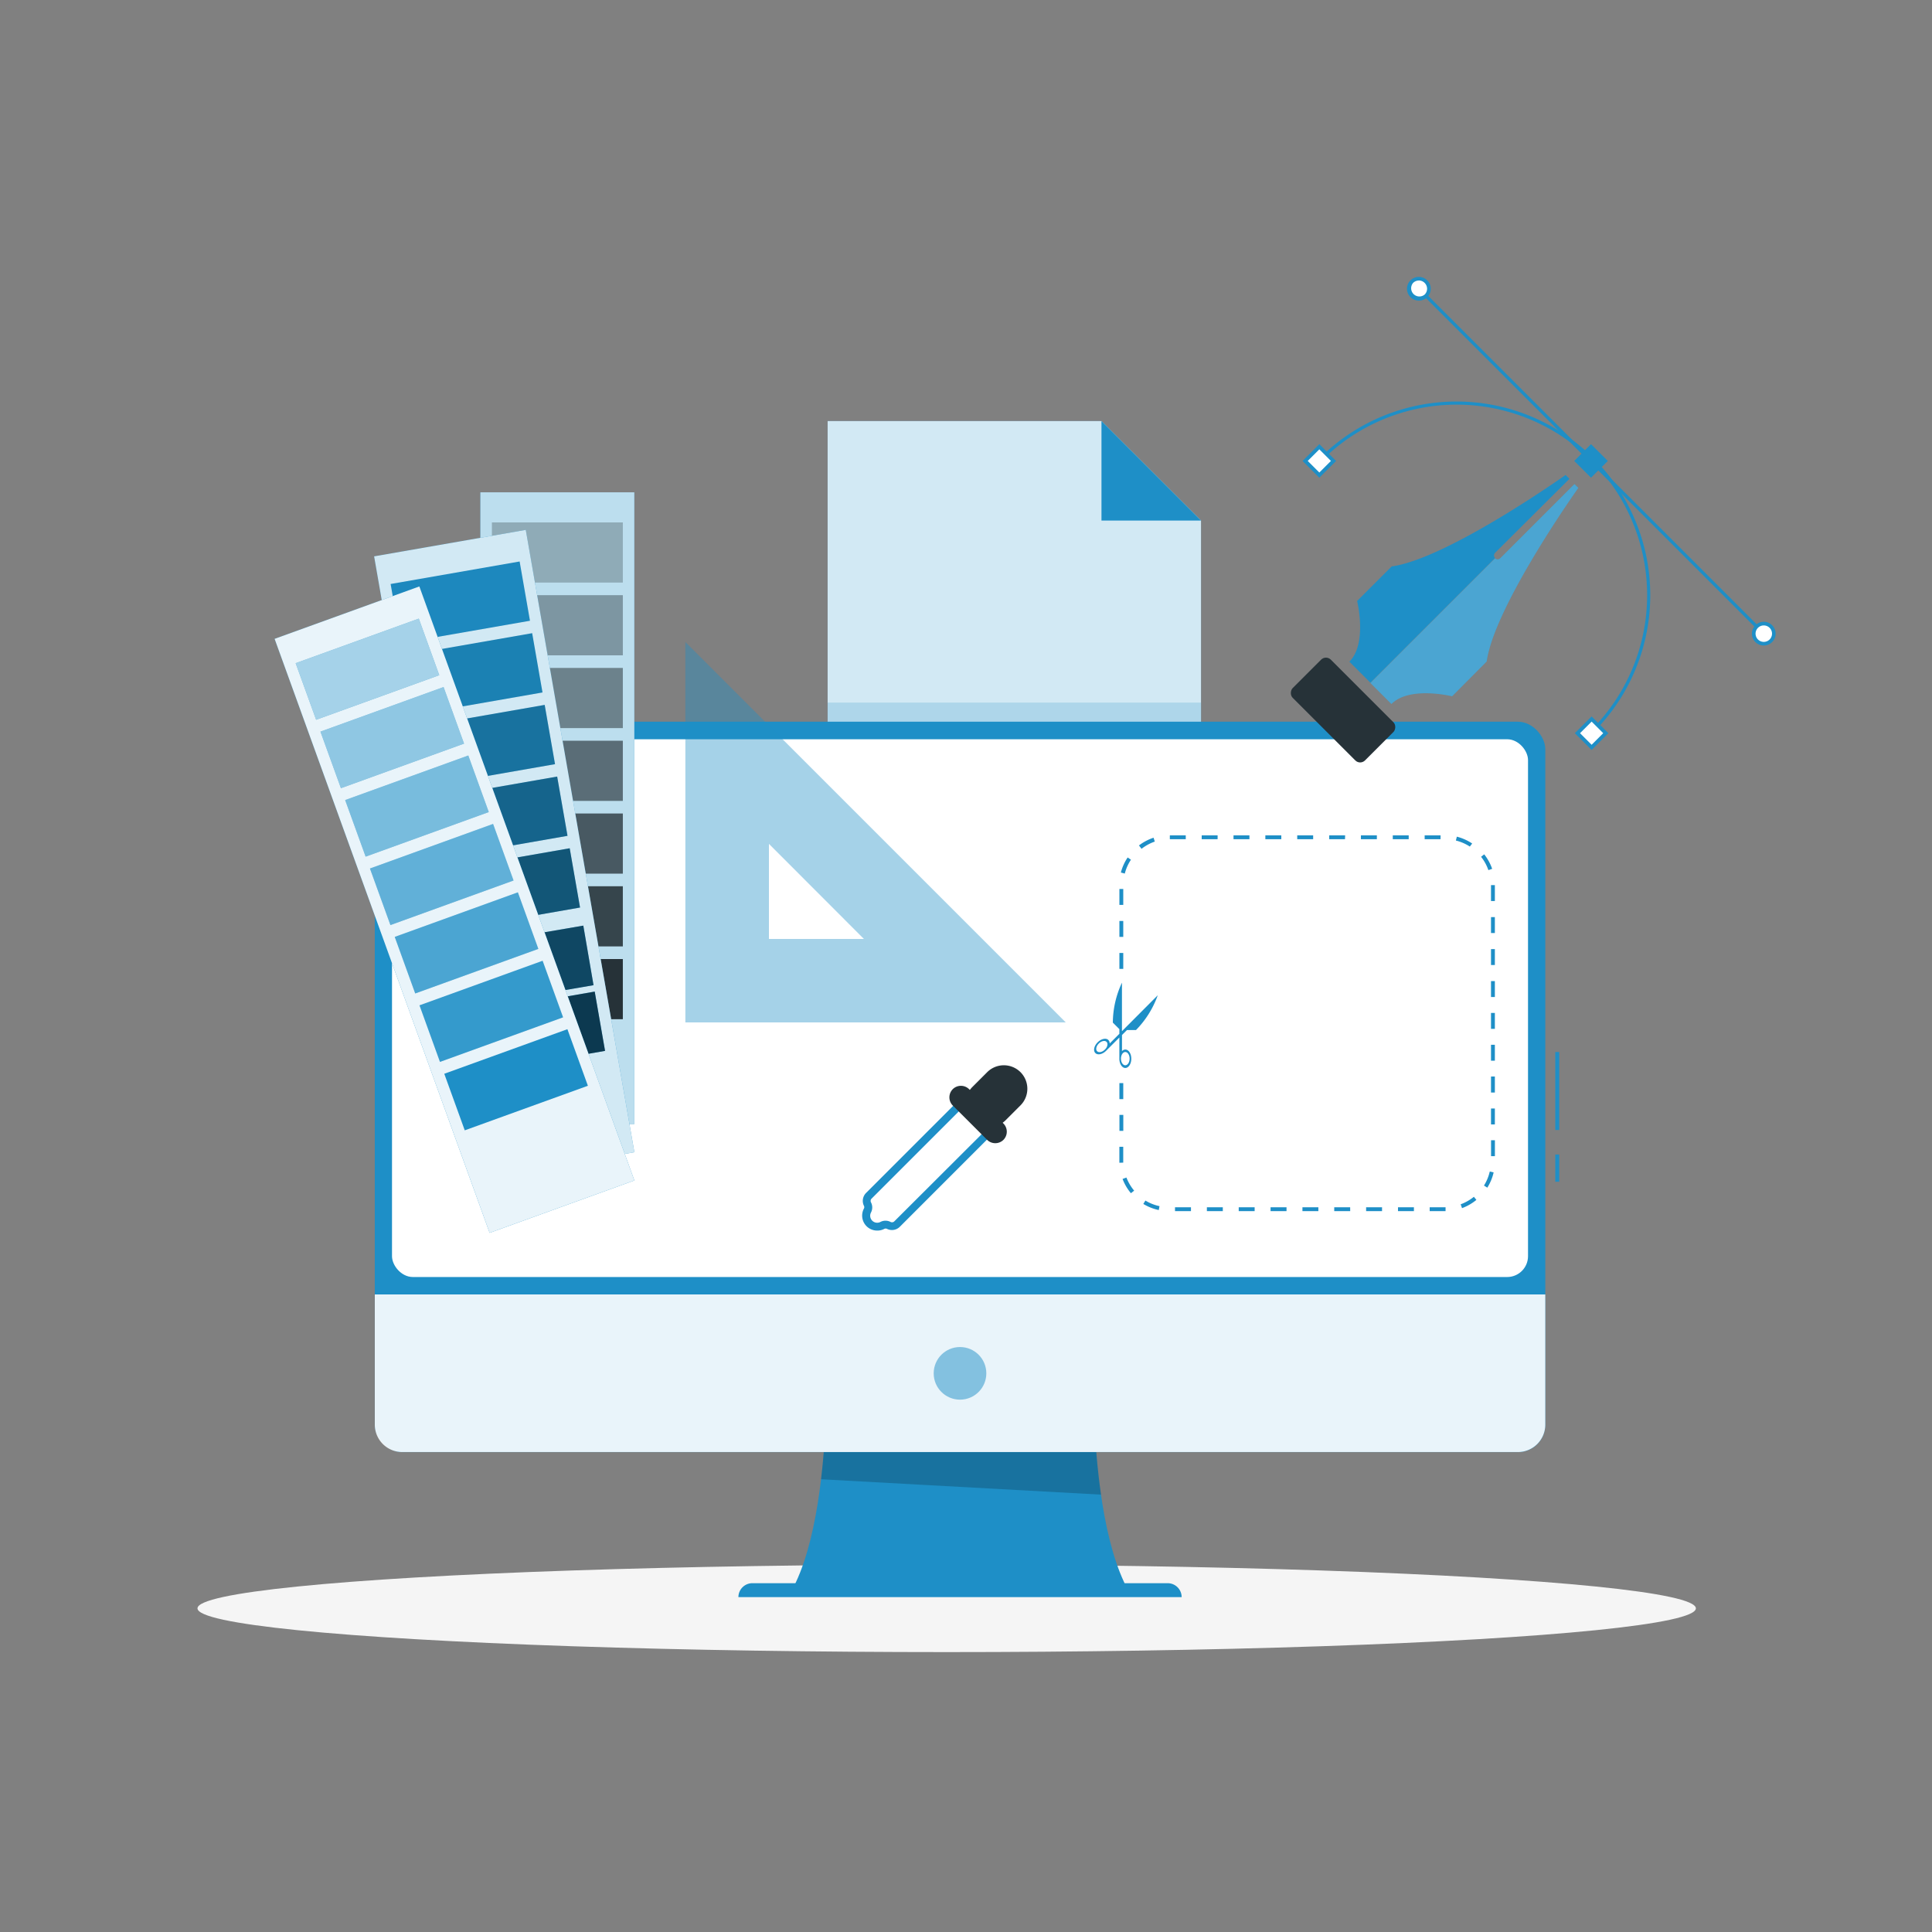 <svg xmlns="http://www.w3.org/2000/svg" viewBox="0 0 500 500"><rect x="0" y="0" width="500" height="500" fill="#808080" stroke="none"/><g id="Shadow--inject-72"><ellipse id="path--inject-72" cx="245" cy="416.24" rx="193.89" ry="11.32" style="fill:#f5f5f5"></ellipse></g><g id="Device--inject-72"><polygon points="310.82 134.72 310.82 243.81 214.19 243.81 214.19 108.97 285.06 108.97 310.82 134.72" style="fill:#1E8FC7"></polygon><polygon points="310.82 134.72 310.82 243.81 214.19 243.81 214.19 108.97 285.06 108.97 310.82 134.72" style="fill:#fff;opacity:0.8"></polygon><rect x="214.19" y="181.83" width="96.63" height="6.59" style="fill:#1E8FC7;opacity:0.2"></rect><polygon points="310.82 134.72 285.06 134.72 285.06 108.97 310.82 134.72" style="fill:#1E8FC7"></polygon><path d="M283.57,330.49H213.34s4.41,57.83-8.51,81.27h87.24C279.16,388.32,283.57,330.49,283.57,330.49Z" style="fill:#1E8FC7"></path><path d="M284.94,386.81c-3.71-25.71-1.37-56.32-1.37-56.32H213.34s2.1,27.56-.85,52.34Z" style="opacity:0.2"></path><path d="M302.21,409.73H194.7a3.61,3.61,0,0,0-3.6,3.6H305.81A3.61,3.61,0,0,0,302.21,409.73Z" style="fill:#1E8FC7"></path><rect x="402.5" y="298.79" width="1.03" height="7.04" style="fill:#1E8FC7"></rect><rect x="402.5" y="272.26" width="1.03" height="20.18" style="fill:#1E8FC7"></rect><rect x="96.99" y="186.78" width="302.93" height="189.03" rx="7.07" style="fill:#1E8FC7"></rect><rect x="101.45" y="191.32" width="294" height="139.17" rx="5.39" style="fill:#fff"></rect><path d="M97,335v33.72a7.09,7.09,0,0,0,7.07,7.07H392.85a7.09,7.09,0,0,0,7.07-7.07V335Z" style="fill:#fff;opacity:0.9"></path><circle cx="248.45" cy="355.42" r="6.81" style="fill:#1E8FC7;opacity:0.5"></circle><path d="M177.37,166.15V264.6h98.45ZM199,218.39,223.58,243H199Z" style="fill:#1E8FC7;opacity:0.4"></path><path d="M290.19,280.3v20.26a12.4,12.4,0,0,0,12.36,12.37H374a12.41,12.41,0,0,0,12.37-12.37V229.12A12.4,12.4,0,0,0,374,216.76H302.55a12.39,12.39,0,0,0-12.36,12.36v22.21" style="fill:#fff"></path><path d="M374,313.44h-4v-1h4.11l0,1Zm-8.08,0h-4.12v-1h4.12Zm-8.25,0h-4.12v-1h4.12Zm-8.24,0H345.3v-1h4.12Zm-8.24,0h-4.12v-1h4.12Zm-8.24,0h-4.13v-1h4.13Zm-8.25,0h-4.12v-1h4.12Zm-8.24,0h-4.12v-1h4.12Zm-8.24,0h-4.13v-1h4.13Zm-8.33-.28a12.8,12.8,0,0,1-4-1.58l.54-.88a11.53,11.53,0,0,0,3.65,1.45Zm78.48-.49-.35-1a12,12,0,0,0,3.42-1.94l.65.8A12.79,12.79,0,0,1,378.36,312.67Zm-85.69-3.87a12.82,12.82,0,0,1-2.16-3.69l1-.36a12,12,0,0,0,2,3.39Zm92.24-1.43-.87-.55a11.67,11.67,0,0,0,1.5-3.63l1,.23A12.67,12.67,0,0,1,384.91,307.37Zm-95.23-6.45c0-.12,0-.24,0-.36v-3.77h1v4.1Zm97.19-1.71h-1v-4.12h1Zm-96.17-6.55h-1v-4.12h1ZM386.87,291h-1v-4.12h1Zm-96.17-6.55h-1V280.3h1Zm96.17-1.7h-1V278.6h1Zm0-8.24h-1v-4.12h1Zm0-8.24h-1v-4.12h1Zm0-8.24h-1v-4.13h1Zm-96.17-7.28h-1v-4.13h1Zm96.17-1h-1v-4.12h1Zm-96.17-7.28h-1v-4.12h1Zm96.17-1h-1v-4.12h1Zm-96.17-7.28h-1v-4.12h1Zm96.17-1h-1v-4.13h1Zm-95.79-7.12-1-.26a12.59,12.59,0,0,1,1.76-3.9l.85.58A11.66,11.66,0,0,0,291.08,226.15Zm94.11-.88a11.5,11.5,0,0,0-1.89-3.45l.81-.64a12.86,12.86,0,0,1,2.06,3.75Zm-89.8-5.57-.63-.82a13,13,0,0,1,3.78-2l.32,1A12.06,12.06,0,0,0,295.39,219.7Zm85-.53a11.7,11.7,0,0,0-3.61-1.56l.25-1A12.87,12.87,0,0,1,381,218.3Zm-7.58-1.9H368.7v-1h4.12Zm-8.24,0h-4.12v-1h4.12Zm-8.24,0h-4.13v-1h4.13Zm-8.25,0H344v-1h4.12Zm-8.24,0h-4.12v-1h4.12Zm-8.24,0h-4.13v-1h4.13Zm-8.25,0h-4.12v-1h4.12Zm-8.24,0H311v-1h4.12Zm-8.24,0h-4.12v-1h4.12Z" style="fill:#1E8FC7"></path><path d="M290.36,266.87V254.31A24.85,24.85,0,0,0,288,264.65l1.69,1.69v1.21l-2.51,2.51a1.22,1.22,0,0,0-.33-.9c-.6-.61-1.85-.34-2.78.59s-1.2,2.17-.59,2.78,1.85.34,2.78-.59h0l3.43-3.43V274h0c0,1.32.69,2.39,1.54,2.39s1.55-1.07,1.55-2.39-.69-2.38-1.55-2.38a1.19,1.19,0,0,0-.86.41v-4.17l1.29-1.29H294a24.77,24.77,0,0,0,5.63-9Zm-4.42,4.76c-.66.67-1.56.86-2,.43s-.24-1.33.43-2,1.56-.86,2-.43S286.62,271,285.94,271.63Zm5.28.63c.62,0,1.12.76,1.12,1.71s-.5,1.72-1.12,1.72-1.11-.77-1.11-1.72S290.61,272.26,291.22,272.26Z" style="fill:#1E8FC7"></path><path d="M251.63,289.93h0a6.11,6.11,0,0,1,0-8.6l3.86-3.86a6.1,6.1,0,0,1,8.61,0h0a6.09,6.09,0,0,1,0,8.6l-3.86,3.86A6.1,6.1,0,0,1,251.63,289.93Z" style="fill:#263238"></path><path d="M232.11,316.75l23.68-23.68-7.29-7.29-23.68,23.68a1.87,1.87,0,0,0-.36,2.15h0a1.79,1.79,0,0,1,0,1.64,2.83,2.83,0,0,0,.48,3.36,2.86,2.86,0,0,0,3.37.49,1.79,1.79,0,0,1,1.64,0h0A1.86,1.86,0,0,0,232.11,316.75Z" style="fill:#fff"></path><path d="M227,318.47a3.87,3.87,0,0,1-3.41-5.71.74.74,0,0,0,0-.69,2.91,2.91,0,0,1,.55-3.34l23.68-23.68a1,1,0,0,1,1.46,0l7.28,7.29a1,1,0,0,1,0,1.46l-23.68,23.68h0a2.89,2.89,0,0,1-3.33.55.77.77,0,0,0-.69,0A3.79,3.79,0,0,1,227,318.47Zm21.53-31.23-22.95,22.95a.82.82,0,0,0-.16,1,2.82,2.82,0,0,1,0,2.59,1.81,1.81,0,0,0,2.45,2.45,2.82,2.82,0,0,1,2.59,0,.84.84,0,0,0,1-.16h0l23-22.95Z" style="fill:#1E8FC7"></path><path d="M246.57,281.88h0a3,3,0,0,1,4.23,0l8.89,8.89a3,3,0,0,1,0,4.22h0a3,3,0,0,1-4.22,0l-8.9-8.89A3,3,0,0,1,246.57,281.88Z" style="fill:#263238"></path></g><g id="pen-tool--inject-72"><rect x="334.35" y="176.78" width="26.47" height="13.96" rx="1.77" transform="translate(231.74 -191.96) rotate(45)" style="fill:#263238"></rect><path d="M386.92,144.43l-32.26,32.26-5.44-5.45c4.71-4.71,2-15.7,2-15.7l8.95-8.95c14.48-2,45-23.67,45-23.67l1,1L387,143A1,1,0,0,0,386.92,144.43Z" style="fill:#1E8FC7"></path><path d="M384.75,171.2l-8.95,9s-11-2.74-15.7,2l-5.44-5.44,32.26-32.26a1,1,0,0,0,1.43-.11l19.12-19.12,1,1S386.78,156.73,384.75,171.2Z" style="fill:#1E8FC7"></path><path d="M384.75,171.2l-8.95,9s-11-2.74-15.7,2l-5.44-5.44,32.26-32.26a1,1,0,0,0,1.43-.11l19.12-19.12,1,1S386.78,156.73,384.75,171.2Z" style="fill:#fff;opacity:0.2"></path><path d="M412,189.89l-.58-.58a49.31,49.31,0,1,0-69.73-69.73l-.58-.58A50.13,50.13,0,1,1,412,189.89Z" style="fill:#1E8FC7"></path><rect x="411.34" y="56.28" width="0.82" height="126.01" transform="translate(36.25 326.09) rotate(-45)" style="fill:#1E8FC7"></rect><rect x="409.15" y="116.69" width="5.2" height="5.2" transform="translate(204.95 -256.22) rotate(45)" style="fill:#1E8FC7"></rect><path d="M411.75,123.63l-4.34-4.34,4.34-4.34,4.35,4.34Zm-3-4.34,3,3,3-3-3-3Z" style="fill:#1E8FC7"></path><rect x="338.84" y="116.69" width="5.2" height="5.2" transform="translate(184.35 -206.5) rotate(45)" style="fill:#fff"></rect><path d="M341.44,123.63l-4.34-4.34,4.34-4.34,4.34,4.34Zm-3-4.34,3,3,3-3-3-3Z" style="fill:#1E8FC7"></path><rect x="409.31" y="187.15" width="5.2" height="5.2" transform="translate(254.82 -235.69) rotate(45)" style="fill:#fff"></rect><path d="M411.91,194.09l-4.34-4.34,4.34-4.34,4.34,4.34Zm-3-4.34,3,3,3-3-3-3Z" style="fill:#1E8FC7"></path><path d="M458.3,165.83a2.6,2.6,0,1,1,0-3.68A2.61,2.61,0,0,1,458.3,165.83Z" style="fill:#fff"></path><path d="M456.46,167.06a3.07,3.07,0,1,1,2.17-.9A3.05,3.05,0,0,1,456.46,167.06Zm0-5.2a2.13,2.13,0,1,0,1.51.62A2.15,2.15,0,0,0,456.46,161.86Z" style="fill:#1E8FC7"></path><path d="M369,76.57a2.6,2.6,0,1,1,0-3.67A2.6,2.6,0,0,1,369,76.57Z" style="fill:#fff"></path><path d="M367.2,77.8a3.07,3.07,0,1,1,3.07-3.07,3,3,0,0,1-.9,2.17h0A3,3,0,0,1,367.2,77.8Zm0-5.2a2.1,2.1,0,0,0-1.5.63,2.13,2.13,0,0,0,3,3h0a2.13,2.13,0,0,0,.63-1.51,2.15,2.15,0,0,0-2.14-2.13Z" style="fill:#1E8FC7"></path></g><g id="color-palette--inject-72"><rect x="124.32" y="127.41" width="39.84" height="163.49" style="fill:#1E8FC7"></rect><rect x="124.32" y="127.41" width="39.84" height="163.49" style="fill:#fff;opacity:0.7"></rect><rect x="127.3" y="135.2" width="33.89" height="15.57" style="fill:#263238;opacity:0.3"></rect><rect x="127.3" y="154.03" width="33.89" height="15.57" style="fill:#263238;opacity:0.417"></rect><rect x="127.3" y="172.86" width="33.89" height="15.57" style="fill:#263238;opacity:0.533"></rect><rect x="127.3" y="191.7" width="33.89" height="15.57" style="fill:#263238;opacity:0.65"></rect><rect x="127.3" y="210.53" width="33.89" height="15.57" style="fill:#263238;opacity:0.767"></rect><rect x="127.3" y="229.36" width="33.89" height="15.57" style="fill:#263238;opacity:0.883"></rect><rect x="127.3" y="248.2" width="33.89" height="15.57" style="fill:#263238"></rect><rect x="110.57" y="139.35" width="39.84" height="163.49" transform="translate(-36.06 25.72) rotate(-9.9)" style="fill:#1E8FC7"></rect><rect x="110.57" y="139.35" width="39.84" height="163.49" transform="translate(-36.06 25.72) rotate(-9.9)" style="fill:#fff;opacity:0.8"></rect><rect x="102.17" y="148.12" width="33.89" height="15.57" transform="translate(-25.02 22.79) rotate(-9.9)" style="fill:#1E8FC7"></rect><rect x="105.41" y="166.68" width="33.89" height="15.57" transform="translate(-28.16 23.62) rotate(-9.9)" style="fill:#1E8FC7"></rect><rect x="108.65" y="185.23" width="33.89" height="15.57" transform="translate(-31.3 24.46) rotate(-9.9)" style="fill:#1E8FC7"></rect><rect x="111.88" y="203.78" width="33.89" height="15.57" transform="translate(-34.44 25.29) rotate(-9.9)" style="fill:#1E8FC7"></rect><rect x="115.12" y="222.34" width="33.89" height="15.57" transform="translate(-37.58 26.12) rotate(-9.9)" style="fill:#1E8FC7"></rect><rect x="118.36" y="240.89" width="33.89" height="15.57" transform="matrix(0.99, -0.17, 0.17, 0.99, -40.72, 26.95)" style="fill:#1E8FC7"></rect><rect x="121.59" y="259.44" width="33.89" height="15.57" transform="translate(-43.86 27.78) rotate(-9.9)" style="fill:#1E8FC7"></rect><rect x="102.17" y="148.12" width="33.89" height="15.57" transform="translate(-25.02 22.79) rotate(-9.9)" style="opacity:0.05"></rect><rect x="105.41" y="166.68" width="33.89" height="15.57" transform="translate(-28.16 23.62) rotate(-9.9)" style="opacity:0.1"></rect><rect x="108.65" y="185.23" width="33.89" height="15.57" transform="translate(-31.3 24.46) rotate(-9.9)" style="opacity:0.2"></rect><rect x="111.88" y="203.78" width="33.89" height="15.57" transform="translate(-34.44 25.29) rotate(-9.9)" style="opacity:0.3"></rect><rect x="115.12" y="222.34" width="33.89" height="15.57" transform="translate(-37.58 26.12) rotate(-9.9)" style="opacity:0.4"></rect><rect x="118.36" y="240.89" width="33.89" height="15.57" transform="matrix(0.99, -0.17, 0.17, 0.99, -40.72, 26.95)" style="opacity:0.5"></rect><rect x="121.59" y="259.44" width="33.89" height="15.57" transform="translate(-43.86 27.78) rotate(-9.9)" style="opacity:0.6"></rect><rect x="97.69" y="153.68" width="39.84" height="163.49" transform="translate(-73.1 54.08) rotate(-19.9)" style="fill:#1E8FC7"></rect><rect x="97.69" y="153.68" width="39.84" height="163.49" transform="translate(-73.1 54.08) rotate(-19.9)" style="fill:#fff;opacity:0.9"></rect><rect x="78.15" y="165.41" width="33.89" height="15.57" transform="translate(-53.27 42.7) rotate(-19.9)" style="fill:#1E8FC7"></rect><rect x="84.56" y="183.12" width="33.89" height="15.57" transform="translate(-58.91 45.94) rotate(-19.9)" style="fill:#1E8FC7"></rect><rect x="90.96" y="200.83" width="33.89" height="15.57" transform="translate(-64.56 49.18) rotate(-19.9)" style="fill:#1E8FC7"></rect><rect x="97.37" y="218.54" width="33.89" height="15.57" transform="translate(-70.2 52.42) rotate(-19.9)" style="fill:#1E8FC7"></rect><rect x="103.78" y="236.25" width="33.89" height="15.57" transform="translate(-75.84 55.65) rotate(-19.9)" style="fill:#1E8FC7"></rect><rect x="110.19" y="253.96" width="33.89" height="15.57" transform="translate(-81.49 58.89) rotate(-19.9)" style="fill:#1E8FC7"></rect><rect x="116.6" y="271.67" width="33.89" height="15.57" transform="translate(-87.13 62.13) rotate(-19.9)" style="fill:#1E8FC7"></rect><rect x="78.15" y="165.41" width="33.89" height="15.57" transform="translate(-53.27 42.7) rotate(-19.9)" style="fill:#fff;opacity:0.6"></rect><rect x="84.56" y="183.12" width="33.89" height="15.57" transform="translate(-58.91 45.94) rotate(-19.9)" style="fill:#fff;opacity:0.5"></rect><rect x="90.96" y="200.83" width="33.89" height="15.57" transform="translate(-64.56 49.18) rotate(-19.9)" style="fill:#fff;opacity:0.4"></rect><rect x="97.37" y="218.54" width="33.89" height="15.57" transform="translate(-70.2 52.42) rotate(-19.9)" style="fill:#fff;opacity:0.3"></rect><rect x="103.78" y="236.25" width="33.89" height="15.57" transform="translate(-75.84 55.65) rotate(-19.9)" style="fill:#fff;opacity:0.2"></rect><rect x="110.19" y="253.96" width="33.89" height="15.57" transform="translate(-81.49 58.89) rotate(-19.9)" style="fill:#fff;opacity:0.1"></rect></g></svg>
